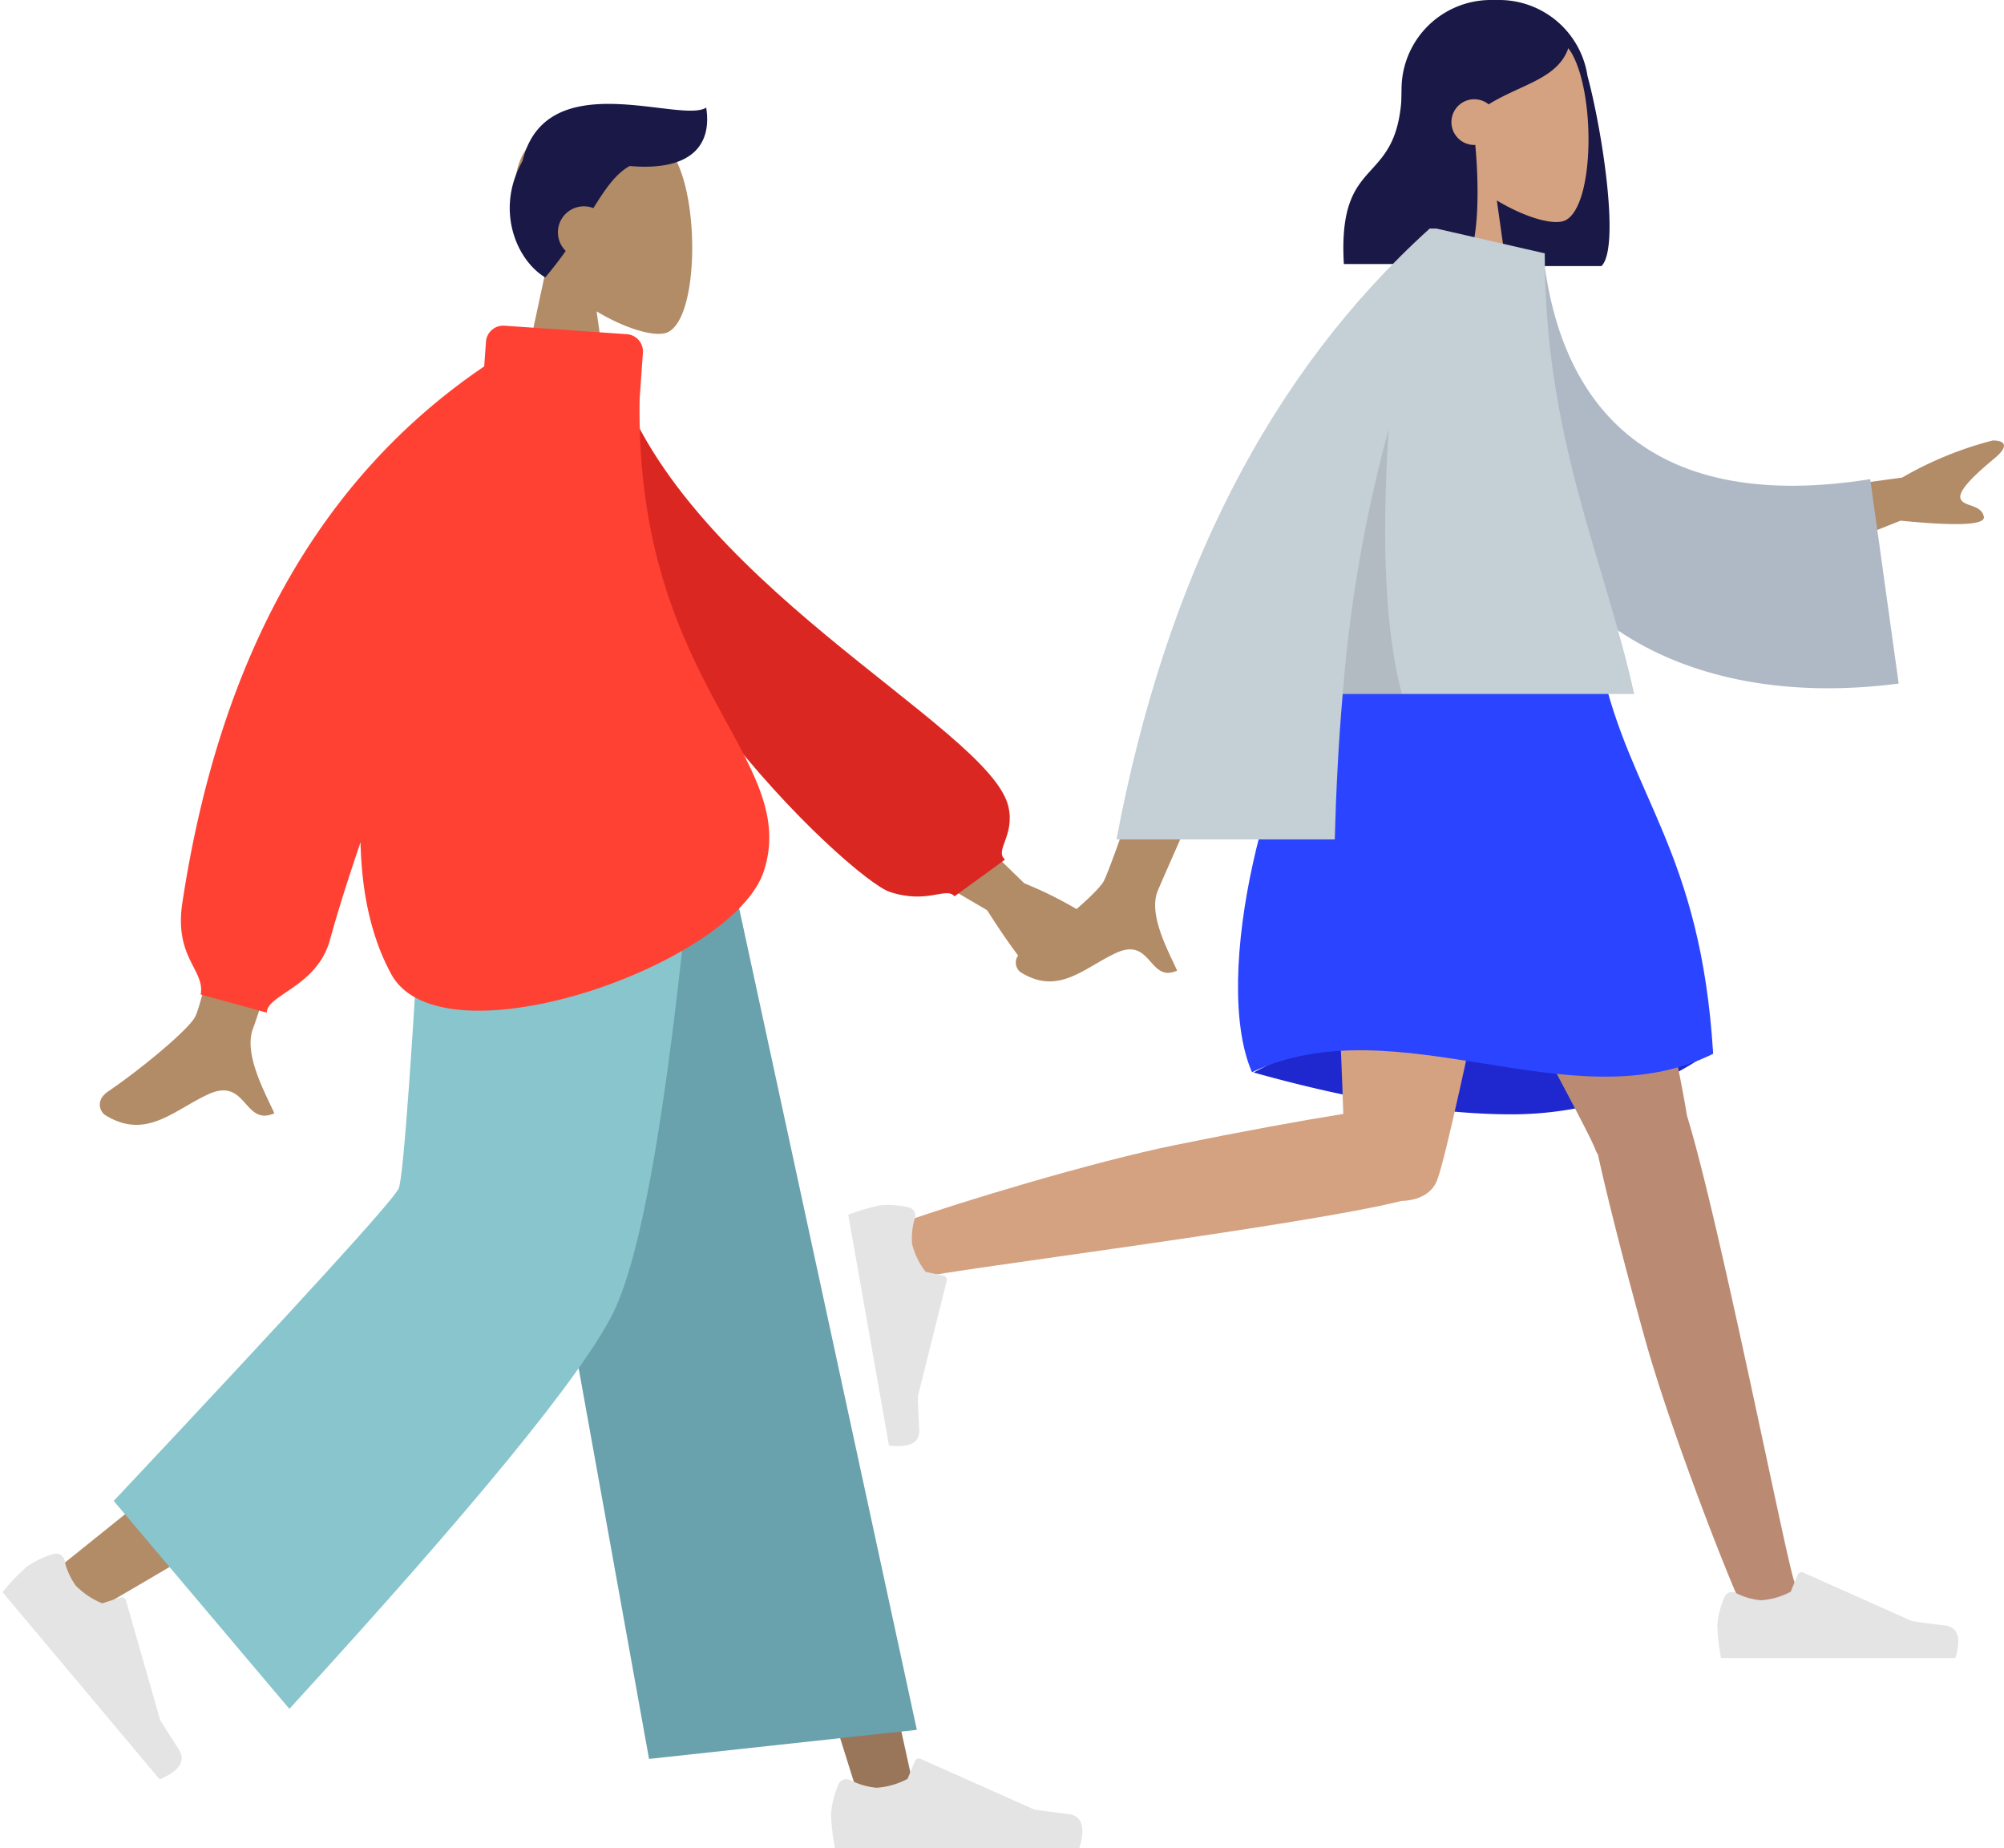 <svg xmlns="http://www.w3.org/2000/svg" width="384.926" height="354.915" viewBox="0 0 384.926 354.915">
  <g id="Group_7" data-name="Group 7" transform="translate(-350 -414)">
    <g id="humaaans_standing-5" data-name="humaaans/standing-5" transform="translate(350 433.952)">
      <g id="humaaan-10" transform="translate(0 0)">
        <g id="Head_Front_Short-1" data-name="Head/Front/Short-1" transform="translate(97.911 0)">
          <g id="Head" transform="translate(0.093 3.026)">
            <path id="Path_5" data-name="Path 5" d="M6.877,28.706c-3.835-4.5-6.431-10.019-6-16.2C2.129-5.306,26.924-1.388,31.747,7.6S36,39.4,29.764,41c-2.486.641-7.782-.929-13.171-4.177l3.383,23.934H0Z" transform="translate(0 0)" fill="#b28b67" fill-rule="evenodd"/>
          </g>
          <path id="Hair" d="M79.23,40.47c-2.711,1.516-4.64,4.358-6.962,8.084a4.995,4.995,0,0,0-5.315,8.222c-1.156,1.631-2.451,3.335-3.934,5.093-5.538-3.322-9.656-13.005-4.369-22.353,4.549-18.724,30.327-7.1,35.286-10.26C95.02,36.051,91.524,41.529,79.23,40.47Z" transform="translate(-56.2 -28.538)" fill="#191847" fill-rule="evenodd"/>
        </g>
        <g id="Bottom_Standing_Baggy-Pants" data-name="Bottom/Standing/Baggy-Pants" transform="translate(0 136.041)">
          <path id="Leg" d="M139.748,0,180.6,103.4,208,190.807h10.819L176.93,0Z" transform="translate(-42.549)" fill="#997659" fill-rule="evenodd"/>
          <path id="Leg-2" data-name="Leg" d="M109.764,0c-.435,36.334-6.779,85.251-7.792,87.516q-1.014,2.265-69.979,57.6l7.452,7.974q81.372-47.446,85.139-53.774c3.765-6.328,16.025-64.56,25.867-99.32Z" transform="translate(-20.79)" fill="#b28b67" fill-rule="evenodd"/>
          <g id="Accessories_Shoe_Flat-Sneaker" data-name="Accessories/Shoe/Flat-Sneaker" transform="matrix(0.643, 0.766, -0.766, 0.643, 13.178, 138.14)">
            <path id="shoe" d="M1.4,5.052A17.871,17.871,0,0,0,0,10.632,41.763,41.763,0,0,0,.75,17.2H47.694q1.83-6.049-2.113-6.532T39.031,9.8L17.212.072a.832.832,0,0,0-1.1.421L16.1.515l-1.4,3.4A14.968,14.968,0,0,1,8.77,5.62a13.432,13.432,0,0,1-5.121-1.5h0a1.665,1.665,0,0,0-2.207.82Q1.418,5,1.4,5.052Z" transform="translate(0 0)" fill="#e4e4e4" fill-rule="evenodd"/>
          </g>
          <g id="Accessories_Shoe_Flat-Sneaker-2" data-name="Accessories/Shoe/Flat-Sneaker" transform="translate(159.623 181.72)">
            <path id="shoe-2" data-name="shoe" d="M2.44,25.213a17.871,17.871,0,0,0-1.4,5.58,41.763,41.763,0,0,0,.75,6.57H48.737q1.83-6.049-2.113-6.532t-6.55-.871L18.255,20.234a.832.832,0,0,0-1.1.421l-.009.022-1.4,3.4a14.968,14.968,0,0,1-5.931,1.7,13.432,13.432,0,0,1-5.121-1.5h0a1.665,1.665,0,0,0-2.207.82Q2.46,25.158,2.44,25.213Z" transform="translate(-1.043 -20.161)" fill="#e4e4e4" fill-rule="evenodd"/>
          </g>
          <path id="Pant" d="M165.876,181.8l51.44-5.583L179.193,0H133.119Z" transform="translate(-41.21 0)" fill="#69a1ac" fill-rule="evenodd"/>
          <path id="Pant-2" data-name="Pant" d="M45.324,132.255l33.742,39.938q53.31-58.223,62.159-75.981T157.136,0h-51.87q-3.857,69.02-5.2,72.232T45.324,132.255Z" transform="translate(-23.482)" fill="#89c5cc" fill-rule="evenodd"/>
        </g>
        <g id="Body_Turtle-Neck" data-name="Body/Turtle-Neck" transform="translate(19.173 42.593)">
          <path id="Skin" d="M177.1,93.964l24.46,23.709a74.248,74.248,0,0,1,17.495,9.991c1.022,1.226,2.135,3.573-2.674,2.523s-9.917-1.941-10.821-.386,1.76,3.935.089,5.97q-1.671,2.034-11.238-12.939l-25.435-14.9ZM57.488,72.507l18.908.07q-21.6,69.535-22.933,72.815c-2,4.919,2.23,12.412,4.038,16.439-5.889,2.618-5.261-7.078-12.69-3.644C38.03,161.322,32.872,167,25.038,162.2c-.963-.591-2.019-2.813.532-4.551,6.353-4.329,15.509-11.9,16.746-14.4Q44.846,138.149,57.488,72.507Z" transform="translate(-23.979 -10.577)" fill="#b28b67" fill-rule="evenodd"/>
          <path id="Clothes-Back" d="M0,1.918,7.327,0C22.645,40.128,85.3,62.912,90.345,77.973c1.849,5.523-1.988,8.733.273,10.266l-9.053,7.878c-1.8-1.755-4.993,2.022-12.5.232S4.263,50.647,0,1.918Z" transform="translate(91.292 6.728) rotate(5)" fill="#db2721" fill-rule="evenodd"/>
          <path id="Clothes-Front" d="M131.606,9.007c-.874,54.718,30.96,68.67,23.871,90.614-5.853,18.118-61.876,37.595-71.571,19.835C79.981,112.267,78.2,103.572,78,94.12q-3.717,10.893-5.879,18.756c-2.487,9.042-12.127,10.48-12.127,13.963l-12.7-3.484c.861-4.732-5.126-7.037-3.521-17.61Q54.561,34.687,101.754,2.73L102.089-2a3.33,3.33,0,0,1,3.552-3.087v0l23.506,1.63A3.33,3.33,0,0,1,132.238.095a0,0,0,0,0,0,0Z" transform="translate(-27.92 5.092)" fill="#ff4133" fill-rule="evenodd"/>
        </g>
      </g>
    </g>
    <g id="humaaans_standing-8" data-name="humaaans/standing-8" transform="translate(512.807 414)">
      <g id="A-Human_Standing" data-name="A-Human/Standing" transform="translate(0 0)">
        <g id="Head_Front_Long" data-name="Head/Front/Long" transform="translate(95.225)">
          <path id="Hair-Back" d="M86.723,41.6c2.751,10.137,6.336,32.923,2.678,36.5H66.257q0-.062-.007-.123A17.161,17.161,0,0,1,51,60.918V44.159A17.159,17.159,0,0,1,68.159,27h1.6A17.163,17.163,0,0,1,86.723,41.6Z" transform="translate(-39.827 -27)" fill="#191847" fill-rule="evenodd"/>
          <g id="Head-2" data-name="Head" transform="translate(13.567 3.192)">
            <path id="Path_6" data-name="Path 6" d="M6.594,27.526C2.916,23.209.427,17.919.843,11.991c1.2-17.079,24.973-13.322,29.6-4.7s4.075,30.486-1.9,32.026c-2.384.614-7.461-.891-12.629-4.006l3.244,22.949H0Z" transform="translate(0 0)" fill="#d4a181" fill-rule="evenodd"/>
          </g>
          <path id="Hair-Front" d="M62.339,55.035c.882,9.48.529,20.305-2.1,22.875H37.094C35.8,55.5,48.267,64.181,48.267,43.086c.777-.759,1.511-1.511,2.238-2.159l-.026-.62Q56.49,28,65.732,28c9.242,0,12.159,4.3,14.643,7.951-1.857,6.373-9.065,7.318-15.469,11.29a4.389,4.389,0,1,0-2.766,7.8Q62.24,55.039,62.339,55.035Z" transform="translate(-37 -27.202)" fill="#191847" fill-rule="evenodd"/>
        </g>
        <g id="Bottom_Standing_Skirt" data-name="Bottom/Standing/Skirt" transform="translate(0 123.831)">
          <path id="Skirt-Shadow" d="M97.408,94.9q28.718,8.032,49.554,8.033a66.663,66.663,0,0,0,38.707-12.37q-28.1-8.245-46.288-8.245T97.408,94.9Z" transform="translate(-19.415 -12.762)" fill="#1f28cf" fill-rule="evenodd"/>
          <path id="Leg-3" data-name="Leg" d="M168.1,94.032a4.526,4.526,0,0,1-.464-.906C165.074,86.358,124.084,13.348,120,0h46.149c3.105,10.149,17.08,73.838,19.046,86.545C191.4,106.588,204.177,171.5,205.808,176c1.716,4.731-7.938,9.659-10.511,3.844-4.093-9.254-13.847-34.861-18.19-50.5C173.037,114.69,169.722,101.5,168.1,94.032Z" transform="translate(-23.977 3.861)" fill="#ba8b72" fill-rule="evenodd"/>
          <path id="Leg-4" data-name="Leg" d="M108.154,102.947c-18.74,4.736-87.288,13.3-91.992,14.642-4.839,1.381-9.082-8.593-3.1-10.753C22.579,103.4,48.8,95.455,64.7,92.213,77.492,89.605,89.162,87.478,97,86.232,96.333,64.224,93.3,11.407,95.288,0h40.834c-1.907,10.939-18.029,90.755-21.024,98.745C114.146,101.6,111.308,102.857,108.154,102.947Z" transform="translate(-1.79 3.861)" fill="#d4a181" fill-rule="evenodd"/>
          <g id="Accessories_Shoe_Flat-Sneaker-3" data-name="Accessories/Shoe/Flat-Sneaker" transform="translate(16.244 105.881) rotate(80)">
            <path id="shoe-3" data-name="shoe" d="M1.339,4.844A17.136,17.136,0,0,0,0,10.194a40.045,40.045,0,0,0,.719,6.3H45.732q1.754-5.8-2.026-6.263T37.426,9.4L16.5.069a.8.8,0,0,0-1.054.4l-.009.021L14.1,3.756A14.352,14.352,0,0,1,8.409,5.389,12.88,12.88,0,0,1,3.5,3.953h0a1.6,1.6,0,0,0-2.116.786Q1.359,4.791,1.339,4.844Z" transform="translate(0 0)" fill="#e4e4e4" fill-rule="evenodd"/>
          </g>
          <g id="Accessories_Shoe_Flat-Sneaker-4" data-name="Accessories/Shoe/Flat-Sneaker" transform="translate(167.052 178.106)">
            <path id="shoe-4" data-name="shoe" d="M2.339,24.176A17.136,17.136,0,0,0,1,29.526a40.045,40.045,0,0,0,.719,6.3H46.732q1.754-5.8-2.026-6.263t-6.281-.835L17.5,19.4a.8.8,0,0,0-1.054.4l-.009.021L15.1,23.088a14.352,14.352,0,0,1-5.687,1.633A12.88,12.88,0,0,1,4.5,23.285h0a1.6,1.6,0,0,0-2.116.786Q2.359,24.123,2.339,24.176Z" transform="translate(-1 -19.332)" fill="#e4e4e4" fill-rule="evenodd"/>
          </g>
          <path id="Skirt" d="M112.283-.977q26.991-7.722,51.077,0c5.587,25.489,19.161,35.6,21.548,74.683-27.135,13.483-60.654-9.616-88.586,3.533C88.341,58.848,99.514,14.557,112.283-.977Z" transform="translate(-18.654 4.838)" fill="#2b44ff" fill-rule="evenodd"/>
        </g>
        <g id="Body_Long-Sleeve" data-name="Body/Long-Sleeve" transform="translate(32.307 43.894)">
          <path id="Skin-2" data-name="Skin" d="M156.9,62.421l31.51-4.3A68.684,68.684,0,0,1,205.8,51c1.489-.043,3.859.5.329,3.442s-7.113,6.2-6.484,7.77,3.912.986,4.456,3.4q.543,2.416-15.987.785L162.551,76.538ZM57.912,69.715l17.476.066q-28.744,64.685-29.975,67.736c-1.847,4.576,2.061,11.547,3.732,15.292-5.443,2.436-4.863-6.584-11.729-3.39-6.267,2.916-11.034,8.2-18.275,3.731-.89-.549-1.866-2.617.491-4.233,5.872-4.026,14.334-11.073,15.477-13.393Q37.449,130.778,57.912,69.715Z" transform="translate(-18.163 -10.298)" fill="#b28b67" fill-rule="evenodd"/>
          <path id="Clothes-Back-2" data-name="Clothes-Back" d="M0,.284,13.71,0c6.014,30.078,25.978,47.662,66.35,37.585l8.861,38.636C51.089,84.514,16.19,72.131,5.684,31.254,2.964,20.672.58,9.621,0,.284Z" transform="translate(87.643 3.707) rotate(5)" fill="#afb9c5" fill-rule="evenodd"/>
          <path id="Clothes" d="M103.925.013l20.732,4.748c0,35.657,11.358,58.407,17.184,84.624H85.85c-.789,9.059-1.273,18.37-1.526,27.933H42.4Q56.652,41.5,102.556,0h1.358Z" transform="translate(-23.057)" fill="#c5cfd6" fill-rule="evenodd"/>
          <path id="Shade" d="M105.677,48.259q-2.164,33.329,2.546,50.87H96.844A274.2,274.2,0,0,1,105.677,48.259Z" transform="translate(-34.05 -9.745)" fill="rgba(0,0,0,0.1)" fill-rule="evenodd"/>
        </g>
      </g>
    </g>
  </g>
</svg>

